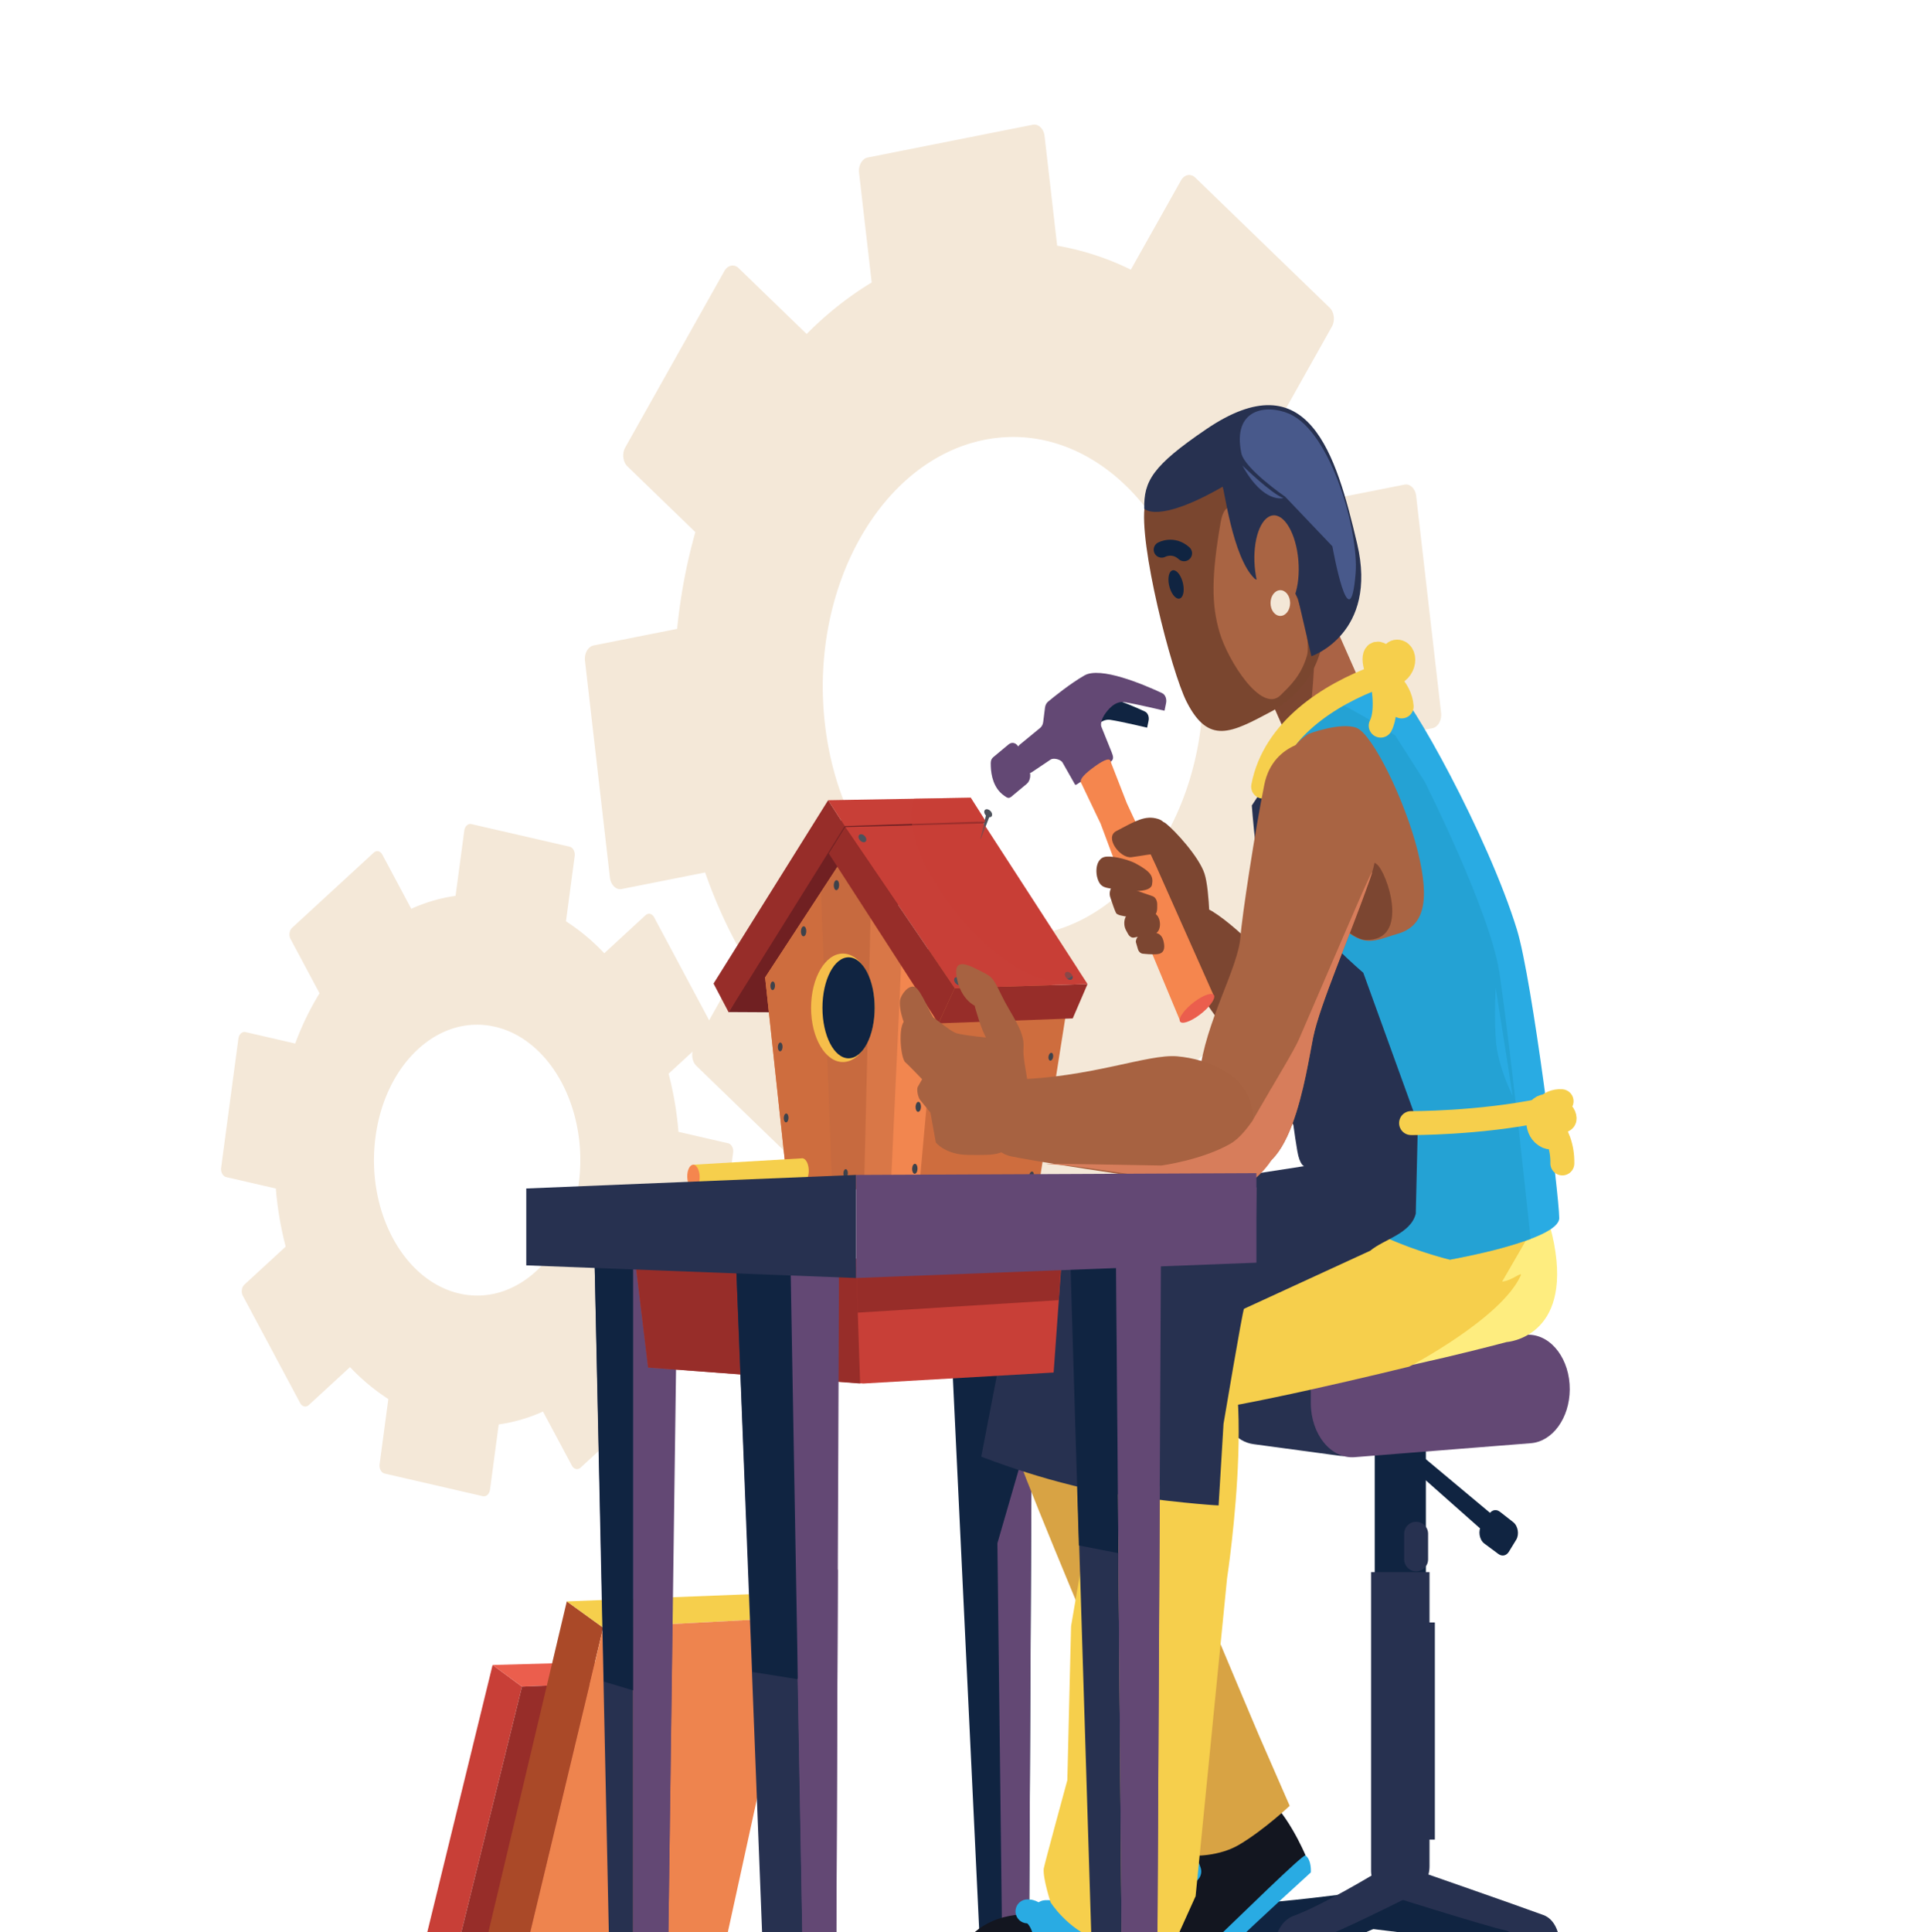 <svg width="241" height="242" fill="none" xmlns="http://www.w3.org/2000/svg"><path d="M91.206 143.183l-6.223-1.434a41.991 41.991 0 00-1.234-7.279l5.17-4.759c.348-.319.433-.957.188-1.412l-7.177-13.425c-.243-.46-.727-.571-1.073-.248l-5.17 4.762a25.412 25.412 0 00-4.793-4.003l1.093-8.172c.073-.544-.21-1.072-.628-1.169l-12.31-2.836c-.418-.096-.82.276-.892.817l-1.093 8.173c-1.91.27-3.768.814-5.549 1.621l-3.625-6.788c-.24-.46-.723-.572-1.072-.248l-10.23 9.417c-.35.319-.436.956-.189 1.412l3.627 6.786a35.855 35.855 0 00-3.047 6.294l-6.225-1.434c-.416-.096-.82.271-.893.822l-2.16 16.16c-.073.546.21 1.08.626 1.176l6.226 1.435a41.89 41.89 0 001.233 7.276l-5.17 4.757c-.352.326-.436.954-.19 1.414l7.178 13.427c.244.456.728.567 1.071.248l5.17-4.756a25.985 25.985 0 004.796 3.997l-1.09 8.165c-.074.546.208 1.073.626 1.169l12.31 2.836c.418.096.82-.273.892-.82l1.09-8.164a20.579 20.579 0 005.546-1.617l3.627 6.781c.243.452.727.564 1.074.248l10.23-9.417c.349-.319.433-.952.189-1.412l-3.626-6.788a35.746 35.746 0 003.047-6.29l6.224 1.434c.416.096.819-.28.892-.827l2.16-16.16c.072-.551-.21-1.072-.626-1.169zM57.534 162c-7.027-1.62-11.726-10.409-10.492-19.636 1.233-9.225 7.929-15.393 14.958-13.774 7.027 1.619 11.725 10.409 10.492 19.636-1.234 9.225-7.93 15.393-14.958 13.774z" fill="#F4E8D8"/><path d="M175.924 60.695l-10.456 2.072c-1.341-3.833-2.985-7.413-4.909-10.69l6.272-11.165c.424-.748.301-1.819-.274-2.373l-16.831-16.288c-.573-.562-1.384-.4-1.802.356l-6.274 11.166a33.99 33.99 0 00-9.228-3.004l-1.58-13.733c-.104-.91-.767-1.553-1.469-1.414l-20.684 4.104c-.701.139-1.189 1.009-1.083 1.92l1.581 13.733c-2.92 1.764-5.648 3.927-8.147 6.45l-8.506-8.236c-.566-.562-1.378-.4-1.8.357L78.32 56.037c-.426.752-.303 1.822.273 2.373l8.507 8.233a69.992 69.992 0 00-2.282 12.117L74.36 80.835c-.702.139-1.191.999-1.085 1.928l3.124 27.15c.106.916.769 1.569 1.47 1.429l10.458-2.074c1.336 3.828 2.984 7.405 4.905 10.684l-6.275 11.16c-.424.762-.303 1.817.273 2.379l16.832 16.288c.572.549 1.386.39 1.8-.356l6.273-11.158a34.905 34.905 0 009.234 2.993l1.579 13.721c.106.916.767 1.558 1.466 1.419l20.682-4.101c.702-.139 1.192-1.007 1.085-1.926l-1.578-13.72c2.918-1.764 5.645-3.929 8.143-6.439l8.503 8.228c.569.551 1.382.389 1.802-.357l12.416-22.09c.424-.749.303-1.814-.273-2.374l-8.504-8.238a70.016 70.016 0 002.286-12.109l10.456-2.072c.699-.139 1.185-1.017 1.079-1.933l-3.124-27.15c-.104-.928-.765-1.561-1.463-1.422zm-45.471 56.246c-13.014 2.581-25.156-9.176-27.122-26.257-1.966-17.083 6.991-33.022 20.002-35.603 13.013-2.58 25.156 9.176 27.121 26.257 1.966 17.083-6.988 33.023-20.001 35.603zm-85.892 13.068c.372 0 .372-.759 0-.759s-.372.759 0 .759z" fill="#F4E8D8"/><path d="M91.258 126.75l5.786.031 8.661-7.011 17.78-16.898-18.105-.19-14.122 24.068z" fill="#702022"/><path d="M103.732 100.22l-14.353 22.96 1.891 3.601 14.542-23.317-2.08-3.244z" fill="#972D29"/><path d="M103.732 100.22l17.862-.316 1.891 2.967-17.673.593-2.08-3.244z" fill="#C83F37"/><path d="M116.309 118.219l-.643 10.93-1.187 20.6 15.742-1.9 3.752-23.753-17.664-5.877z" fill="#CE6D3E"/><path d="M105.561 107.547l-9.72 14.872 2.819 26.265 16.453.364 2.174-24.066-11.726-17.435z" fill="#F2864F"/><path d="M105.561 107.547l-9.72 14.872 2.819 26.265 9.571.238.819-34.301-3.489-7.074z" fill="#CE6D3E"/><path opacity=".5" d="M112.879 120.822l-7.318-13.275-2.727 4.172 1.405 37.068 7.318.461 1.322-28.426z" fill="#C16840"/><path d="M114.928 146.406c.015-.346-.123-.638-.309-.652-.186-.015-.349.254-.365.6-.015.346.123.638.309.653.186.014.349-.255.365-.601zm.431-7.757c.015-.346-.123-.639-.309-.653-.186-.014-.349.255-.365.6-.015.346.123.639.309.653.186.014.349-.254.365-.6zm.649-9.478c.016-.346-.122-.638-.308-.653-.186-.014-.35.255-.365.601-.016.346.122.638.308.652.186.014.35-.254.365-.6zm15.887 3.299c.072-.263.01-.533-.138-.603-.149-.07-.327.087-.399.35-.072.263-.01.533.139.603.148.07.326-.087.398-.35zm-1.209 7.058c.071-.263.009-.533-.139-.602-.148-.07-.327.087-.398.35-.072.263-.01.533.138.602.148.07.327-.087.399-.35zm-1.208 7.817c.072-.263.01-.533-.138-.602-.149-.07-.327.087-.399.35-.072.263-.01.533.139.602.148.07.326-.087.398-.35zm-30.71-7.31c.014-.307-.108-.566-.273-.579-.165-.013-.31.226-.323.533-.014.306.109.566.273.578.165.013.31-.225.323-.532zm-.746-8.897c.014-.302-.107-.558-.27-.57-.162-.013-.305.222-.318.525-.014.303.107.558.27.571.162.012.305-.223.319-.526zm-.944-7.654c.013-.296-.105-.546-.264-.558-.16-.013-.3.217-.313.513-.013.296.105.545.265.558.159.012.299-.218.312-.513zm3.918-6.818c.015-.346-.123-.638-.309-.653-.186-.014-.349.255-.364.601-.016.346.122.638.308.652.186.015.349-.254.365-.6zm4.113-5.781c.016-.346-.122-.638-.308-.653-.186-.014-.35.255-.365.601-.016.346.122.638.308.652.186.015.35-.254.365-.6zm-5.657 36.349c.012-.268-.095-.494-.24-.505-.144-.011-.271.197-.283.465-.012.268.095.494.24.505.144.011.271-.197.283-.465zm6.75-.268c.013-.286-.102-.528-.256-.54-.154-.011-.289.211-.302.497-.013.286.102.527.256.539.154.012.289-.21.302-.496z" fill="#3E424B"/><path d="M119.586 123.76l-2.032 4.405 16.816-.618 1.854-4.303-16.638.516z" fill="#972D29"/><path d="M105.861 103.582l17.334-.457 13.029 20.119-16.639.516-13.724-20.178z" fill="#C83F37"/><path d="M103.812 106.889l13.742 21.276 2.034-4.408-13.727-20.175-2.049 3.307z" fill="#972D29"/><path d="M105.578 133.01c2.2 0 3.984-3.04 3.984-6.791 0-3.75-1.784-6.791-3.984-6.791s-3.984 3.041-3.984 6.791c0 3.751 1.784 6.791 3.984 6.791z" fill="#F6BE4A"/><path d="M106.291 132.542c1.806 0 3.27-2.831 3.27-6.323 0-3.492-1.464-6.323-3.27-6.323-1.807 0-3.271 2.831-3.271 6.323 0 3.492 1.464 6.323 3.271 6.323z" fill="#102441"/><path d="M108.494 105.295c.083-.215-.059-.53-.317-.704-.259-.173-.537-.139-.621.076-.083.215.059.531.317.704.259.174.537.14.621-.076zm11.98 17.905c.084-.216-.058-.531-.317-.704-.259-.174-.536-.14-.62.076-.084.215.058.53.317.703.259.174.536.14.62-.075zm13.87-.67c.083-.215-.059-.53-.317-.704-.259-.173-.537-.139-.621.076-.083.215.059.53.317.704.259.173.537.139.621-.076zm-10.097-20.367c.084-.215-.058-.53-.317-.703-.259-.174-.536-.14-.62.075-.084.216.058.531.317.704.259.174.536.14.62-.076z" fill="#4D525B"/><path d="M122.818 105.007l.719-3.064.434.233-1.099 2.859c-.015.043-.063.018-.054-.028z" fill="#4D525B"/><path opacity=".5" d="M135.045 121.435c-1.068 1.791-3.602 1.971-7.05.114-5.666-3.052-11.655-10.442-13.376-16.509-.612-2.158-.601-3.859-.079-5.015l7.054-.121 1.87 2.99-.268.23 11.849 18.311z" fill="#C83F37"/><path d="M100.519 145.066l-13.719.804.102 3.003 13.719-.804-.102-3.003z" fill="#F6CF4C"/><path d="M86.915 148.879c.43-.026.755-.719.727-1.55-.029-.83-.4-1.483-.83-1.458-.43.025-.754.719-.726 1.549.028.831.4 1.484.829 1.459z" fill="#F5864E"/><path d="M100.576 148.078c.43-.025.755-.719.727-1.549-.029-.831-.4-1.484-.829-1.458-.43.025-.755.719-.727 1.549.028.831.399 1.484.829 1.458z" fill="#F6CF4C"/><path d="M128.896 243.789l-3.257.747-2.889-.83-4.073-85.37h10.664l-.445 85.453z" fill="#102441"/><path d="M128.888 243.769l-3.346.767-.609-51.257 4.285-14.804-.33 65.294z" fill="#634874"/><path d="M160.908 245.431c.2-2.14-.904-4.078-2.466-4.33-1.561-.251-2.989 1.281-3.189 3.421-.199 2.14.905 4.078 2.466 4.33 1.562.251 2.99-1.281 3.189-3.421zm24.808 2.269c1.561-.251 2.665-2.19 2.466-4.33-.2-2.14-1.628-3.671-3.189-3.42-1.562.251-2.666 2.19-2.466 4.33.199 2.14 1.627 3.671 3.189 3.42z" fill="#131620"/><path d="M186.551 238.658c-2.38-.124-16.717-1.621-16.717-1.621s-10.464 1.358-12.47 1.257c-2.928-.152-2.991 3.709-2.774 4.668.218.959 2.265.86 2.782.6l1.823-.473 10.824-1.734 13.529 1.65 1.824.473c.516.261 1.713.537 2.23.276l.944-.137c.301-.151.316-2.095.324-2.517.025-1.328.304-2.302-2.319-2.442z" fill="#102441"/><path d="M158.392 150.905s6.158-5.224 9.523 5.635c3.381 10.907 1.429 10.472-5.749 14.515-4.032 2.272-10.774 6.044-16.856 8.238-4.666 1.682-15.571 8.377-18.529-.496-1.768-5.301.063-9.971 3.378-12.089 3.325-2.123 28.233-15.803 28.233-15.803z" fill="#D8A344"/><path d="M157.938 224.619c3.016 1.599 5.595 7.745 5.595 7.745s-6.628 7.79-9.714 10.373c-.642.537-2.927 1.723-5.125 2.781-2.366 1.138-7.761 1.819-8.482 1.437-.78-.413-1.623-6.723.278-10.224 1.765-3.254 6.379-3.444 6.711-4.165 3.014-6.598 9.386-8.663 10.737-7.947z" fill="#131620"/><path d="M147.34 232.22s.896-.048 1.625 2.163m-5.42-.481s.823-.346 1.709 1.842m.582-2.664s.997.395 1.351 1.811" stroke="#29ABE3" stroke-width="3" stroke-miterlimit="10" stroke-linecap="round" stroke-linejoin="round"/><path d="M140.043 246.75l.172 1.143c.055.37.258.679.497.752 1.68.511 6.901-.797 8.906-1.799 1.973-.987 3.159-1.612 4.884-3.322 2.555-2.538 9.694-9.022 9.694-9.022s.125-1.551-.674-2.126c-.286-.204-8.282 7.677-11.771 10.999-.842.802-2.382 1.568-3.347 1.859-3.836 1.157-8.361 1.516-8.361 1.516z" fill="#29ABE3"/><path d="M147.825 231.891c.162.24.403.402.669.445 1.085.177 4.261.154 6.74-1.313 3.103-1.84 6.312-4.861 6.312-4.861l-3.882-8.893s-12.373-29.189-15.787-38.08c-2.484-6.472-6.042-11.56-11.246-9.389-4.881 2.037-5.41 6.001-3.027 12.901 1.665 4.82 11.747 28.698 11.747 28.698l6.292 16.628 2.182 3.864z" fill="#D8A344"/><path d="M160.777 224.65l-3.436-7.254s-3.371-7.646-7.696-18.202c-1.23-3-2.317-2.692-2.808-.556a1.212 1.212 0 00-.075.005s-1.147 2.753-1.17 5.89c0 0 .287-1.814.969-3.345-.061 2.894.501 6.94 2.043 11.008.65 1.713 3.62 4.765 6.466 7.421-1.927-.774-4.336-1.913-5.288-3.066 0 0 4.46 5.897 8.53 6.297.139.013.258.015.368.013a127.842 127.842 0 002.097 1.789z" fill="#D8A344"/><path d="M177 183.981l9.149 8.106 1.831-1.5-10.064-8.41-.916 1.804z" fill="#102441"/><path d="M185.571 191.045l1.012-1.491c.32-.473.859-.561 1.303-.215l1.659 1.296c.605.473.784 1.538.372 2.211l-.915 1.495c-.309.504-.854.62-1.311.281l-1.754-1.3c-.644-.473-.825-1.602-.366-2.277zm-6.968-14.773h-6.405v60.188h6.405v-60.188z" fill="#102441"/><path d="M179.059 233.737c0 1.448-.736 2.591-1.582 2.437a6.416 6.416 0 00-1.854-.048c-.954.104-1.787.235-2.432.354-.775.142-1.45-.888-1.45-2.211v-37.377h7.32v36.845h-.002z" fill="#273150"/><path d="M177.383 192.087v3.203" stroke="#273150" stroke-width="3" stroke-miterlimit="10" stroke-linecap="round" stroke-linejoin="round"/><path d="M177.23 203.197v27.191" stroke="#273150" stroke-width="5" stroke-miterlimit="10"/><path d="M56.092 248.834l-3.38-3.534 8.99-36.777 3.68 2.712-9.29 37.599z" fill="#C83F37"/><path d="M61.702 208.523l19.377-.537 3.957 2.434-19.655.815-3.679-2.712z" fill="#EB5E4D"/><path d="M85.036 210.42l-8.052 35.664-20.892 2.751 9.29-37.6 19.654-.815z" fill="#972D29"/><path d="M157.001 180.864l10.751 1.452c2.609.352 4.903-1.956 4.903-4.934v-2.985c0-2.991-1.957-7.904-4.576-7.532l-11.107 4.136c-2.193.314-3.837 2.427-3.837 4.929.002 2.515 1.661 4.635 3.866 4.934z" fill="#273150"/><path d="M191.758 180.747l-22.075 1.749c-2.978.235-5.491-2.872-5.491-6.789v-2.229c0-3.8 2.372-6.861 5.265-6.798l22.076.483c2.845.064 5.119 3.125 5.094 6.859-.023 3.57-2.151 6.51-4.869 6.725z" fill="#634874"/><path d="M192.878 178.045s-10.134-1.472-12.232-5.075c-2.099-3.603 8.904-2.603 8.904-2.603 2.866.063 4.783-2.786 5.986.948 1.149 3.575-.011 6.515-2.658 6.73z" fill="#634874"/><path d="M189.523 250.623c2.236 0 4.048-2.378 4.048-5.313 0-2.934-1.812-5.313-4.048-5.313-2.235 0-4.047 2.379-4.047 5.313 0 2.935 1.812 5.313 4.047 5.313z" fill="#131620"/><path d="M165.232 246.335s-.023.24 1.486-.299c1.588-.567 2.097-.853 2.147-1.252.064-.499-.194-1.685.357-1.951l4.841-2.153c.823-.316 1.673-.767 2.515-.552 0 0 9.737 3.429 10.845 3.684 1.109.256.725 1.885 1.29 2.085.989.354 2.28.245 2.28.245l.462-5.027-17.598-5.333-8.748 6.454.123 4.099z" fill="#102441"/><path d="M179.138 236.257s-10.472 5.248-12.345 5.903c-.9.314-.971 1.336-1.029 2.09l-.044.577c-.07.908-.099 1.705-.787 1.584l-4.215-.795c-.609-.109-1.062-.792-1.062-1.596 0-1.893.96-3.555 2.348-4.064 3.733-1.368 10.417-5.432 10.417-5.432l6.717 1.733z" fill="#273150"/><path d="M172.062 236.809s14.525 4.574 16.444 4.936c.96.18 1.679 1.283 1.98 2.148.3.866-.178 2.379.511 2.255l3.386-.188c.609-.108 1.019-1.25 1.019-2.057 0-1.892-.69-3.554-2.077-4.063-3.733-1.369-15.18-5.349-15.18-5.349l-6.083 2.318z" fill="#273150"/><path d="M64.414 250.345l-4.196-4.311 10.78-45.476 4.558 3.292-11.142 46.495z" fill="#AA4928"/><path d="M70.998 200.558l23.887-.936 4.897 2.945-24.226 1.283-4.558-3.292z" fill="#F6CF4C"/><path d="M99.783 202.567l-9.633 44.084-25.735 3.694 11.141-46.495 24.227-1.283z" fill="#EE844E"/><path d="M170.664 94.482l-3.774 2.859c-1.422 1.078-3.29.329-4.171-1.673l-3.812-8.67c-.881-2.002-.441-4.499.981-5.58l4.948-6.12c1.422-1.077 2.116 2.93 2.997 4.934l3.812 8.67c.881 2.005.441 4.502-.981 5.58z" fill="#A76343"/><path d="M170.712 90.869l-2.242 1.7c-.846.64-2.201-.364-3.028-2.244l-3.58-8.142c-.827-1.88-1.87-4.693-1.026-5.333l4.269-3.203c.846-.64 1.461 3.19 2.288 5.07l3.35 7.588c.828 1.88.813 3.924-.031 4.564z" fill="#AA6345"/><path d="M162.721 95.668l-3.812-8.67c-.881-2.002-.359-4.562 1.168-5.718l4.045-3.067c1.525-1.156-.52 19.457-1.401 17.455zm-1.594 27.022s-5.514-6.252-9.272-8.555c-2.735-1.675-5.264 1.316-4.763 4.605.42 2.755 10.776 16.119 12.53 18.424 1.754 2.303 2.505 7.239 7.769 2.303 5.263-4.934-1.002-12.502-6.264-16.777z" fill="#7C4631"/><path d="M151.572 117.629s0-6.082-.696-8.212c-.696-2.128-3.706-5.4-4.865-6.31-1.158-.914-2.528 2.426-2.1 4.222.289 1.217 1.106 3.087 2.149 6.28 1.04 3.193 3.311 5.693 5.512 4.02z" fill="#7C4631"/><path d="M152.049 124.729l-4.219 3.145-7.158-17.192-2.802-7.512-2.704-5.66 3.791-2.538 2.195 5.635 3.654 7.838 7.243 16.284z" fill="#F5864E"/><path d="M150.285 127.083c1.182-.893 1.983-1.975 1.789-2.417-.194-.442-1.309-.076-2.491.816-1.182.893-1.983 1.975-1.789 2.417.194.442 1.309.077 2.491-.816z" fill="#EB5E4D"/><path d="M138.512 107.294c-1.145.129-1.39 1.708-1.004 2.824.385 1.115 1.025 1.057 2.309 1.27 1.632.27 4.292.45 4.483-.592.19-1.045-.116-1.607-2.055-2.662-.665-.362-2.588-.969-3.733-.84z" fill="#7C4631"/><path d="M140.104 110.758c-.686-.238-1.314.749-1.029 1.616.277.845.567 1.675.721 1.974.258.498 2.848.602 4.251.622.484.008.898-.544.902-1.199l.004-.496c.004-.496-.231-.913-.58-1.035l-4.269-1.482z" fill="#7C4631"/><path d="M141.046 116.503l.239.441c.191.351.476.534.752.48l2.619-.501c.49-.093.771-.875.59-1.639-.131-.549-.468-.921-.827-.916l-2.858.058c-.665.018-.968 1.243-.515 2.077z" fill="#7C4631"/><path d="M142.272 117.958l.245.848c.087.341.316.589.59.63 0 0 1.303.159 1.952.053.65-.106.933-.587.688-1.599-.244-1.015-.934-1.174-1.788-1.068-.852.106-1.623.266-1.687 1.136zm2.773-15.4c-1.603-.484-2.8.25-5.225 1.53-1.509.797.5 3.454 1.907 3.269 1.349-.177 2.642-.453 3.191-.412 1.32.088 2.296-3.735.127-4.387z" fill="#7C4631"/><path d="M134.515 87.084c1.833-1.05 6.734 1.02 8.902 2.031.357.167.552.66.453 1.144l-.181.875s-3.051-.736-4.602-.979c-1.056-.167-1.889.835-2.313 1.493l-2.259-4.564z" fill="#102441"/><path d="M127.737 93.26l2.557-2.1c.201-.165.338-.433.376-.737l.227-1.804c.039-.3.174-.569.372-.733.766-.638 2.805-2.285 4.574-3.297 2.002-1.146 7.357 1.113 9.723 2.219.39.182.604.721.494 1.247l-.197.957s-3.332-.805-5.026-1.07c-1.155-.183-2.064.913-2.527 1.629-.214.331-.507 1.052-.357 1.43l1.29 3.2c.208.519.302.908-.102 1.181l-4.134 2.773c-.353.236-.295.193-.529-.215l-1.38-2.431c-.231-.41-1.142-.618-1.495-.38l-2.365 1.587c-.382.255-.846.083-1.06-.392l-.725-1.625c-.214-.496-.09-1.13.284-1.44z" fill="#634874"/><path d="M137.633 97.422c-1.02.751-2.016 1.01-2.224.576-.208-.432.545-1.14 1.567-1.892 1.021-.751 1.921-1.257 2.127-.827.209.432-.451 1.391-1.47 2.143z" fill="#F5864E"/><path d="M124.107 96c.037 1.052.324 2.712 1.66 3.64.354.246.56.428.905.142l1.926-1.602c.439-.361.582-1.12.32-1.695l-1.313-2.871c-.262-.575-.829-.747-1.268-.385l-1.906 1.587c-.357.298-.343.627-.324 1.184z" fill="#634874"/><path d="M145.865 240.505c.811 4.727.801 9.205.763 10.862-.01.39-.228.706-.524.757-2.142.374-10.518 1.809-13.476 1.923-2.481.096-8.829-.329-10.774-1.086-.894-.347-1.326-3.646-1.561-5.698-.31-2.702.551-5.146 4.078-6.687 3.517-1.535 8.465-.599 8.465-.599s12.745-1.124 13.029.528z" fill="#131620"/><path d="M128.702 239.38s1.445-.21 2.228 2.816m.008-2.708s1.981-.422 2.571 2.806m-.251-2.753s1.989-.263 2.419 3.034" stroke="#29ABE3" stroke-width="3" stroke-miterlimit="10" stroke-linecap="round" stroke-linejoin="round"/><path d="M131.596 238.246s2.047 3.292 5.763 4.681c3.766 1.407 9.492 1.004 9.492 1.004l2.91-6.451 3.942-39.819s4.579-30.004-2.504-32.896c-4.776-1.948-9.796-2.652-11.113 4.536-.944 5.152-5.924 34.369-5.924 34.369l-.469 19.284s-2.921 10.703-2.956 11.082c-.118 1.222.859 4.21.859 4.21z" fill="#F6CF4C"/><path d="M184.592 148.863s7.821-4.961 10.065 6.875c2.243 11.835-5.946 12.344-5.946 12.344s-13.57 3.623-21.781 4.706c-6.329.835-22.469 7.565-24.708-2.262-1.341-5.888 1.923-10.399 6.651-11.932 4.728-1.533 35.719-9.731 35.719-9.731z" fill="#FEED7F"/><path d="M188.162 160.499c1.555-2.699 3.186-5.498 3.186-5.498.239-9.055-9.146-5.353-9.146-5.353s-24.719 5.607-34.803 9.442c-6.727 2.558-9.816 17.898.586 17.827 5.315-.035 28.524-5.756 28.524-5.756s11.52-6.014 13.967-11.388c.299-.658-1.135.666-2.314.726z" fill="#F6CF4C"/><path d="M166.418 87.693c1.567-1.308 6.412-2.618 8.264-1.682 1.852.936 11.691 18.614 15.324 30.396 1.937 6.283 5.302 33.339 5.302 36.145 0 2.806-13.686 5.212-13.686 5.212s-16.129-3.858-18.267-11.712c-.863-3.172.744-5.004.428-8.417-.468-5.035-2.712-11.841-3.562-17.863-1.424-10.1-3.858-18.201-1.52-23.504 1.567-3.555 6.15-7.267 7.717-8.575z" fill="#29ABE3"/><path opacity=".5" d="M166.418 87.693c.565-.47 8.336 4.395 8.336 4.395l3.704 5.8s8.101 16.05 9.353 23.868c1.567 10.697 3.919 33.427 3.919 33.427s-2.263.78-4.132 1.273c-2.119.559-5.975 1.308-5.975 1.308-2.02-.503-7.093-1.923-11.296-4.559-3.107-1.951-5.661-4.582-6.569-7.919-.863-3.173.342-4.238.024-7.651-.469-5.035-2.712-11.841-3.562-17.863-1.424-10.1-3.859-18.201-1.521-23.504 1.569-3.555 6.152-7.267 7.719-8.575z" fill="#209BC7"/><path d="M187.354 123.702l2.126 13.561s-1.869-3.649-2.106-7.014c-.239-3.362-.02-6.547-.02-6.547z" fill="#29ABE3"/><path d="M163.925 91.901s3.989-1.495 5.984-.749c1.995.749 6.127 9.164 7.694 15.525 1.567 6.36.713 9.351-2.565 10.287-3.277.936-4.703 2.431-9.546-3.742-4.844-6.171-8.12-17.205-1.567-21.321z" fill="#A96443"/><path d="M172.437 108.22c1.282.936 4.31 9.68-1.389 9.493-2.598-.086-7.544-6.591-8.122-9.351-.328-1.561-1.501-3.148-.996-3.368 1.923-.842 9.226 2.292 10.507 3.226z" fill="#7C4631"/><path d="M156.801 100.88l2.066-3.117s.997 10.412 3.348 14.622c2.351 4.21 8.55 9.444 8.55 9.444l6.838 18.893-.264 11.284c-.638 2.515-3.999 3.2-5.699 4.632l-15.816 7.277c-.166.136-2.565 14.401-2.565 14.401l-.617 10.224s-3.249-.124-11.799-1.247c-8.55-1.124-17.932-4.863-17.932-4.863l5.984-31.049 34.461-5.331s-.545-.119-.85-1.865c-.669-3.843-1.598-12.339-3.068-21.984-2.138-14.026-2.637-21.321-2.637-21.321z" fill="#273150"/><path d="M158.222 98.52c1.358-7.133 8.252-11.52 14.395-13.787m.914-.063s.43-3.241 1.569-3.054c1.139.19.984 2.844-1.569 3.054z" stroke="#F6CF4C" stroke-width="3" stroke-miterlimit="10" stroke-linecap="round" stroke-linejoin="round"/><path d="M172.987 85.065s1.25-1.8.179-2.864c-1.07-1.066-1.486.458-.179 2.864zm.324-.22s2.08 1.348 2.259 3.63m-2.487-3.545s.9 3.93-.137 5.949m3.803 49.777s8.407.063 16.529-1.622" stroke="#F6CF4C" stroke-width="3" stroke-miterlimit="10" stroke-linecap="round" stroke-linejoin="round"/><path d="M192.847 139.036s-.713 2.245.713 3.181c1.427.936.999-1.311-.713-3.181z" stroke="#F6CF4C" stroke-width="3" stroke-miterlimit="10" stroke-linecap="round" stroke-linejoin="round"/><path d="M195.983 140.096c.048-.936-1.995-2.12-2.991-1.308-.998.81 2.943 2.242 2.991 1.308zm-3.324-.748s3.134 2.12 3.039 6.36m-2.612-6.297s.807-1.622 2.517-1.495" stroke="#F6CF4C" stroke-width="3" stroke-miterlimit="10" stroke-linecap="round" stroke-linejoin="round"/><path d="M165.208 92.65s-5.699 0-6.838 5.612c-1.139 5.611-2.802 16.465-2.991 19.079-.285 3.927-4.418 10.662-5.129 17.207-.713 6.545 1.172 9.278 4.275 11.13 7.052 4.208 9.118-11.689 9.974-15.805.856-4.114 4.56-12.532 7.123-19.826 2.564-7.294-.004-18.333-6.414-17.397z" fill="#A96443"/><path d="M154.521 145.675c7.052 4.208 9.118-11.689 9.974-15.805.855-4.114 4.56-12.531 7.123-19.826 1.471-4.184-3.928 8.623-8.92 20.137-1.137 2.624-9.095 14.948-8.177 15.494z" fill="#D77D5B"/><path d="M156.659 138.169c-1.004-3.664-5.352-5.534-9.186-5.873-3.718-.331-10.725 2.675-20.657 2.912-3.095.074-4.917 8.674-.123 9.625 5.595 1.111 21.896 3.453 23.555 3.547 1.658.094 8.222-3.595 6.411-10.211z" fill="#A76241"/><path d="M160.162 137.911c-.173-.547-.622-1.253-.923-1.587-.227.395-2.636 5.485-5.092 6.902-3.561 2.057-8.671 2.743-8.671 2.743s-18.423-.357-13.58-.137c5.655.258 21.139 3.353 22.795 3.193 1.653-.159 7.852-4.817 5.471-11.114z" fill="#D77D5B"/><path d="M128.658 139.798c1.062-1.569-.636-6.464-.453-8.574.183-2.11-1.613-4.183-2.779-6.622s-1.214-2.272-2.918-3.147c-1.704-.875-3.172-1.344-2.625 1.199.547 2.543 2.193 3.292 2.193 3.292s.837 3.155 1.588 4.266c.912 1.346-2.534 7.607-1.125 10.191 1.411 2.585 4.446 1.864 6.119-.605z" fill="#A76241"/><path d="M124.164 129.999s-3.816-.331-4.549-.668c-.73-.336-1.896-1.348-2.623-1.834-.364-.243-1.625-3.565-2.401-3.886-.777-.322-1.775.971-1.858 1.72-.166 1.5.913 4.167 1.869 5.268.958 1.1 1.105 1.712 3.286 3.172 2.182 1.463 3.246 3.171 5.969 2.849 2.724-.321 2.255-5.624.307-6.621z" fill="#A76241"/><path d="M113.654 127.737c-1.272-.111-.9 4.777-.248 5.308.36.294 2.101 2.123 2.101 2.123l-.563.979c-.141.435.063 1.316.335 1.647l1.265 1.546.678 3.752s1.224 1.541 4.07 1.551c3.456.013 5.177.246 5.881-2.887.703-3.132-12.247-13.908-13.519-14.019z" fill="#A76241"/><path d="M153.684 56.197c-2.828-.884-9.057.1-10.271 7.023-.825 4.709 3.292 20.87 5.223 24.673 2.745 5.405 5.566 3.904 10.552 1.248 5.188-2.763 7.395-8.076 6.59-13.683-.806-5.607-3.267-16.504-12.094-19.261z" fill="#7A462F"/><path d="M152.892 65.439c-1.153 6.7-1.166 10.297-.112 13.814 1.052 3.517 5.254 10.166 7.623 7.818 1.162-1.151 2.575-2.431 3.305-4.949.405-1.391-.393-5.171-1.322-7.474-1.565-3.888-8.345-15.894-9.494-9.21z" fill="#A96443"/><path d="M143.325 63.703s1.609 1.971 9.81-2.735c.175-.101 1.22 8.807 4.007 11.487 1.017.979.486-4.147 1.763-2.877 2.122 2.11 3.683 5.402 3.683 5.402l1.677 7.206s8.388-2.804 5.728-14.103c-2.638-11.216-6.079-23.042-18.913-14.32-6.759 4.592-7.805 6.504-7.755 9.94z" fill="#273150"/><path d="M155.491 56.756c.405 1.953 5.495 5.457 5.495 5.457l5.909 6.206s2.195 12.398 2.914 3.315c.392-4.954-2.977-17.615-8.339-19.92-2.847-1.224-7.135-.64-5.979 4.942z" fill="#48598B"/><path d="M160.4 76.609c1.51-.216 2.51-3.089 2.234-6.417-.276-3.328-1.723-5.851-3.233-5.636-1.51.216-2.511 3.089-2.235 6.417.276 3.329 1.724 5.852 3.234 5.636z" fill="#A96443"/><path d="M147.849 74.925c.436-.233.551-1.196.255-2.152-.296-.955-.89-1.54-1.327-1.307-.437.233-.551 1.197-.255 2.152.296.955.89 1.54 1.327 1.307z" fill="#102441"/><path d="M145.512 68.844s1.43-.794 2.804.448" stroke="#102441" stroke-width="2" stroke-miterlimit="10" stroke-linecap="round" stroke-linejoin="round"/><path d="M155.625 58.304s3.7 3.605 5.147 4.071c0 0-2.499.77-5.147-4.07z" fill="#48598B"/><path d="M160.373 77.138c.678 0 1.228-.722 1.228-1.612 0-.89-.55-1.611-1.228-1.611-.678 0-1.227.721-1.227 1.611s.549 1.612 1.227 1.612z" fill="#F3E7D7"/><path d="M79.316 250.441l-2.904-1.341-1.962-92.388h4.866v93.729z" fill="#273150"/><path d="M79.316 211.706l-3.664-1.101-1.202-53.893h4.866v54.994z" fill="#102441"/><path d="M83.62 249.806l-4.304.635v-94.187h5.57l-1.266 93.552z" fill="#634874"/><path d="M83.62 249.806l-4.304.635v-38.736l4.945-10.31-.641 48.411z" fill="#634874"/><path d="M79.633 158.457l1.565 12.81 26.95 2.004 23.83-1.376 1.079-15.039-53.424 1.601z" fill="#C83F37"/><path d="M79.633 158.457l1.544 12.81 26.564 2.004-.526-15.649-27.582.835zm27.627.2l.191 5.738 25.167-1.561.389-5.978-25.747 1.801z" fill="#972D29"/><path d="M100.831 260.751l-4.709-1.738-3.983-102.241h7.549l1.143 103.979z" fill="#273150"/><path d="M99.915 210.304l-5.64-.901-2.136-52.631h7.549l.227 53.532z" fill="#102441"/><path d="M104.693 260.205l-3.863.544-1.829-103.552h6.098l-.406 103.008z" fill="#634874"/><path d="M104.947 196.492l-5.032 13.812.915 50.445 3.862-.544.255-63.713z" fill="#634874"/><path d="M140.62 257.68l-3.496-1.465-3.078-99.233 5.734-.207.84 100.905z" fill="#273150"/><path d="M140.084 194.514l-4.943-.959-1.095-36.573 5.734-.207.304 37.739z" fill="#102441"/><path d="M144.9 257.209l-4.28.42-.841-100.854 5.645-.339-.524 100.773z" fill="#634874"/><path d="M144.9 257.209l-4.28.42-.536-63.115 5.198-8.433-.382 71.128z" fill="#634874"/><path d="M107.235 160.059l-41.314-1.586v-9.627l41.314-1.701v12.914z" fill="#273150"/><path d="M107.235 160.059l50.144-1.92v-11.214l-50.144.225v12.909z" fill="#634874"/><path d="M130.046 158.346l27.189-1.359.17-8.273-19.99.369-7.369 9.263z" fill="#634874"/></svg>